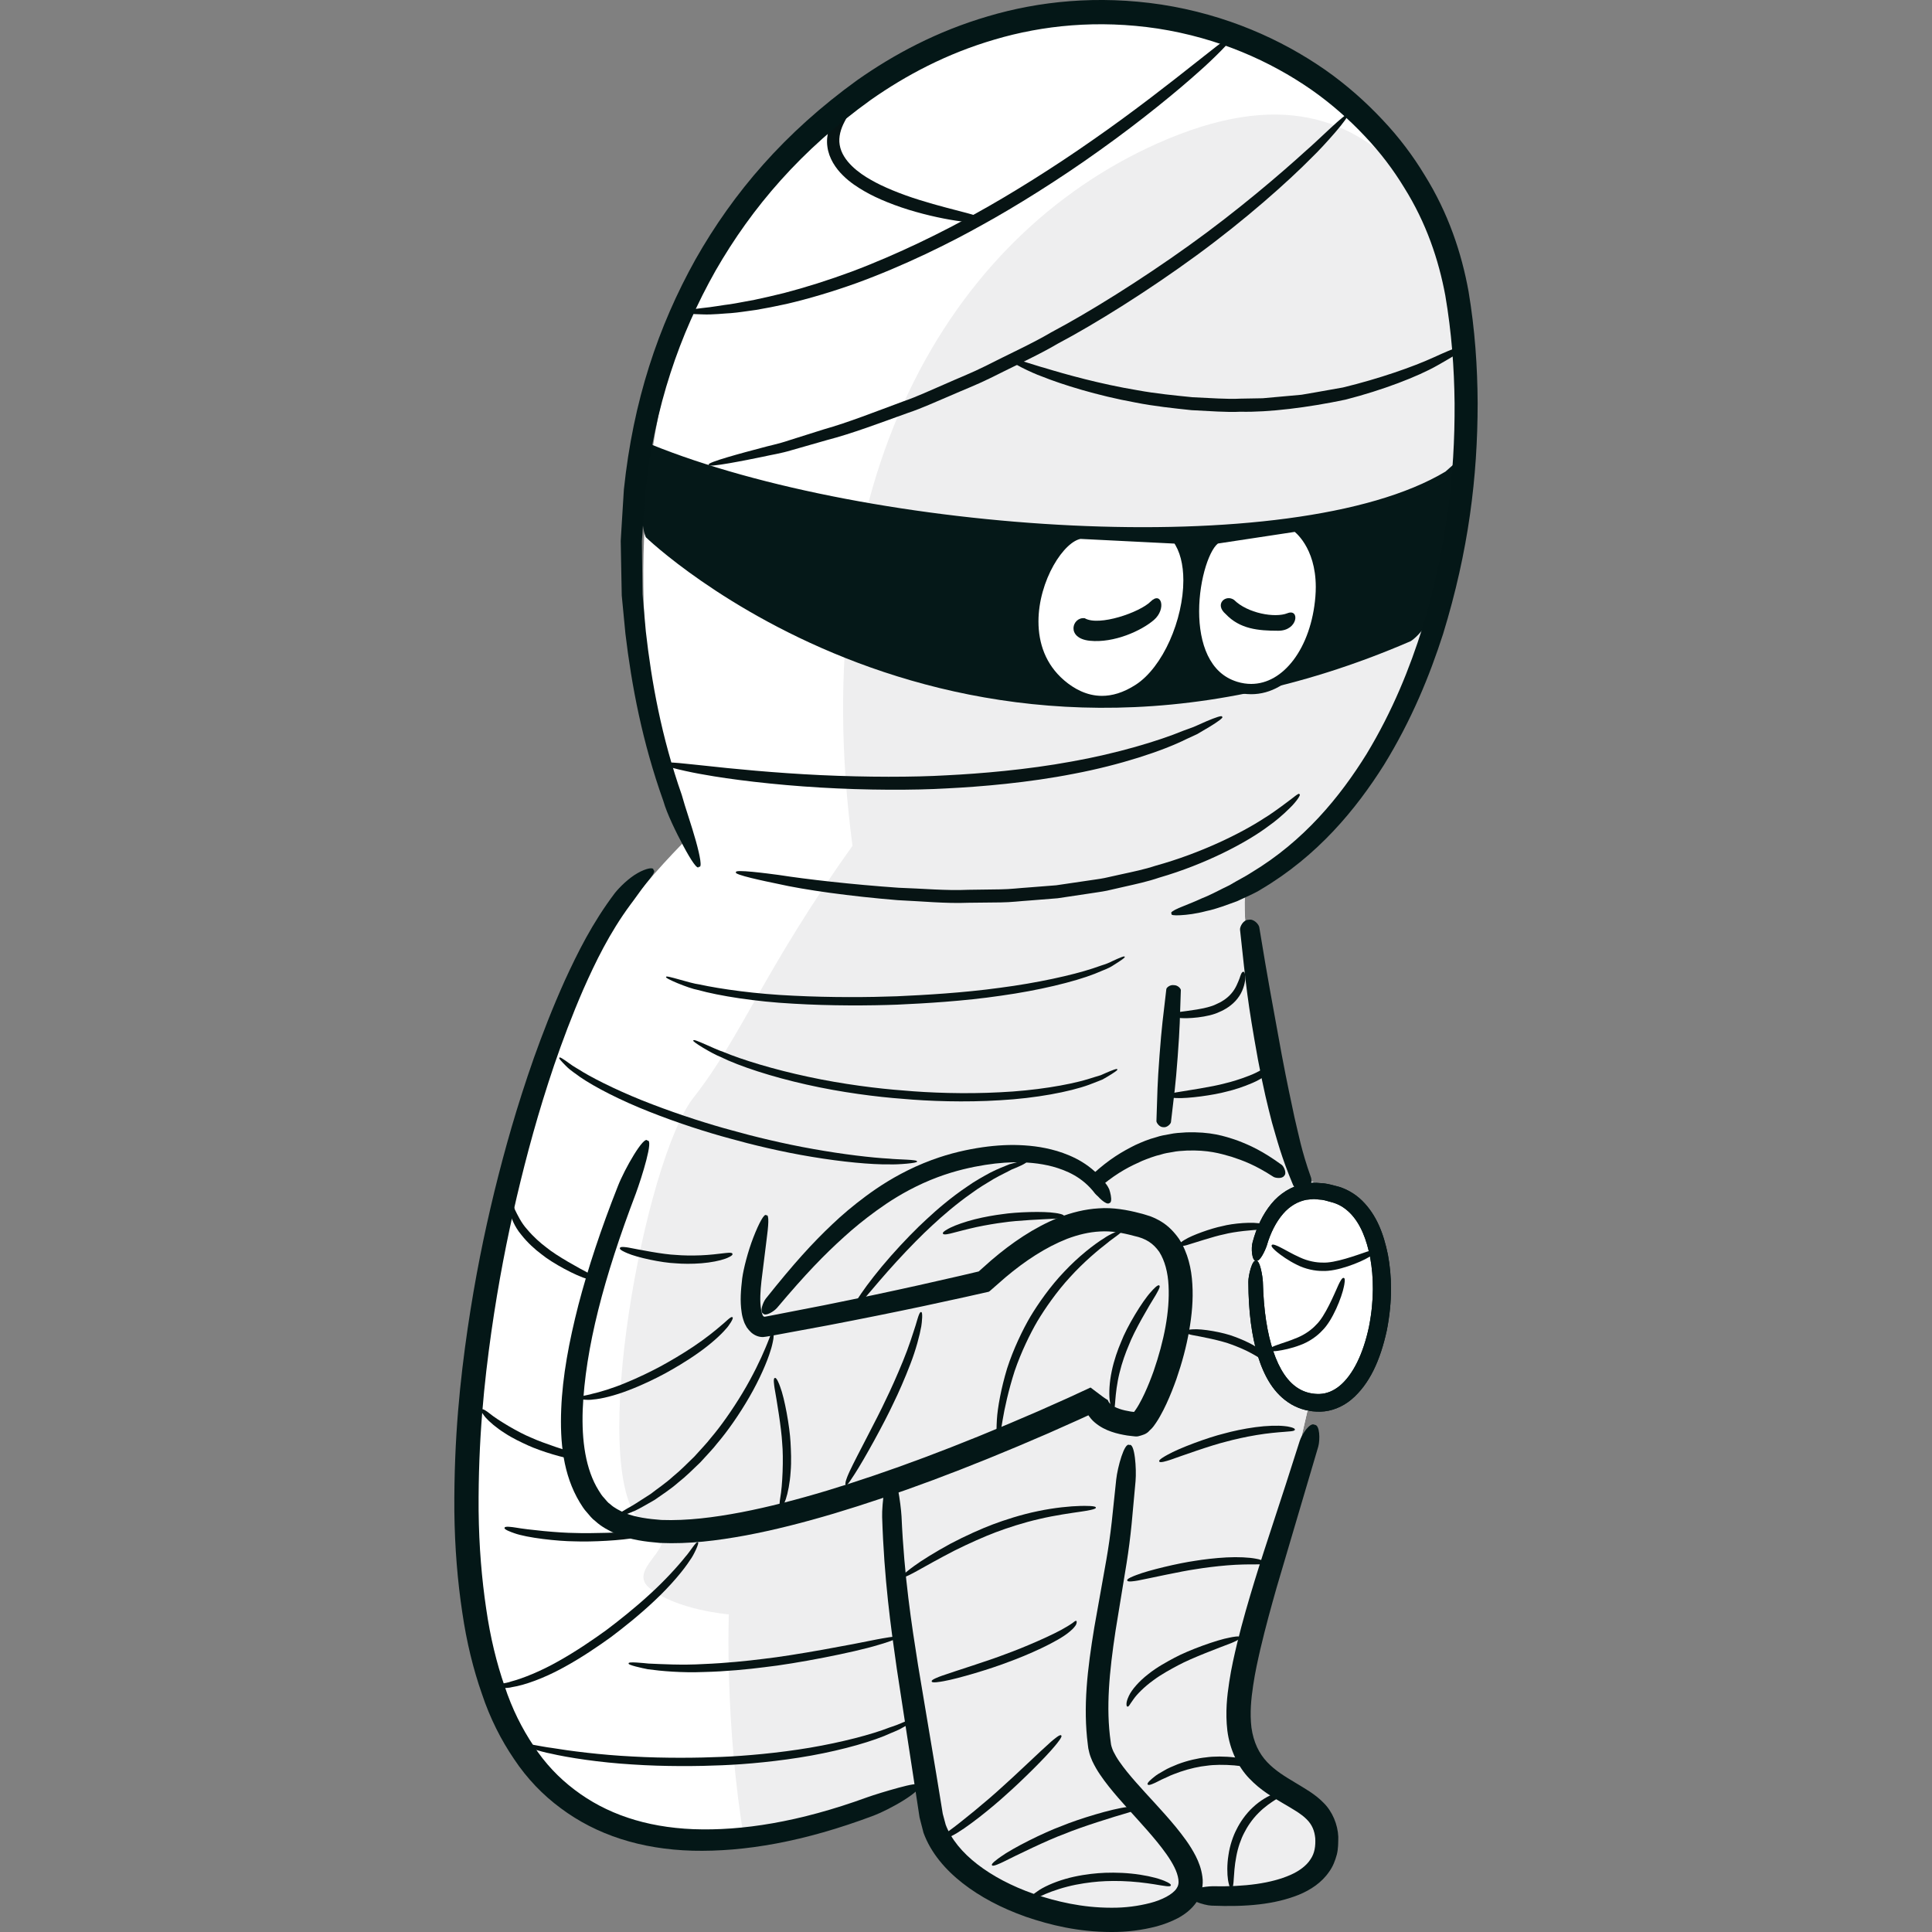 <?xml version="1.0" encoding="iso-8859-1"?>
<!-- Generator: Adobe Illustrator 22.1.0, SVG Export Plug-In . SVG Version: 6.00 Build 0)  -->
<svg version="1.1" id="_x34_" xmlns="http://www.w3.org/2000/svg" xmlns:xlink="http://www.w3.org/1999/xlink" x="0px" y="0px"
	 viewBox="0 0 512 512" style="enable-background:new 0 0 512 512;" xml:space="preserve">
<rect x="0" y="0" width="512" height="512" fill="#808080" stroke="none"/>
<g>
	<path style="fill:#FFFFFF;" d="M362.858,323.668c2.34,8.179,7.023,40.954-4.683,45.637c-11.706,4.681-11.706,4.681-11.706,4.681
		s-17.543,74.914-17.543,85.464c0,10.52,10.52,12.862,17.543,17.543c7.023,4.683,8.209,19.914,1.185,22.255
		c-7.023,2.341-31.619,4.683-31.619,4.683s-2.341,5.837-23.41,4.681c-21.07-1.185-38.613-9.364-43.295-19.914
		c-4.682-10.52-5.867-15.203-5.867-15.203s-28.538,11.41-46.17,14.492c-1.925,0.355-3.733,0.592-5.333,0.711
		c-16.388,1.185-40.954,2.341-60.868-33.931c-19.884-36.3,1.185-148.671,12.89-177.92c11.706-29.278,38.613-55.03,38.613-55.03
		C167.395,196.065,141.643,23.982,285.603,1.758c41.754,5.957,70.677,20.478,87.36,45.043c9.572,14.016,15.143,31.264,16.832,52.097
		c4.681,57.37-23.411,117.082-59.712,136.966c-2.341,15.231,12.891,76.098,12.891,76.098S360.517,315.46,362.858,323.668z"/>
	<path style="fill:#EEEEEF;" d="M362.858,323.668c2.34,8.179,7.023,40.954-4.683,45.637c-11.706,4.681-11.706,4.681-11.706,4.681
		s-17.543,74.914-17.543,85.464c0,10.52,10.52,12.862,17.543,17.543c7.023,4.683,8.209,19.914,1.185,22.255
		c-7.023,2.341-31.619,4.683-31.619,4.683s-2.341,5.837-23.41,4.681c-21.07-1.185-38.613-9.364-43.295-19.914
		c-4.682-10.52-5.867-15.203-5.867-15.203s-28.538,11.41-46.17,14.492c-5.274-31.087-4.148-60.157-4.148-60.157
		s-14.046-1.156-21.07-7.024c-7.023-5.837,12.861-12.86-2.341-17.542c-14.046-14.047,1.156-95.984,14.047-112.372
		c12.861-16.387,18.728-33.959,42.139-66.734c-12.891-97.168,25.751-161.533,80.751-186.128c32.952-14.699,52.037-6.341,66.29,8.771
		c9.572,14.016,15.143,31.264,16.832,52.097c4.681,57.37-23.411,117.082-59.712,136.966c-2.341,15.231,12.891,76.098,12.891,76.098
		S360.517,315.46,362.858,323.668z"/>
	<path style="fill:#FFFFFF;" d="M332.877,334.103c0,0,2.7-23.919,21.595-17.395c18.895,6.523,13.496,55.807-5.399,55.083
		C330.178,371.066,332.877,334.103,332.877,334.103z"/>
	<path style="fill:#041717;" d="M334.677,339.697c0.191,7.682,1.169,13.669,2.759,18.422c1.589,4.719,3.877,8.329,7.059,10.071
		c1.552,0.867,3.428,1.3,5.291,1.221c1.805-0.076,3.615-0.785,5.319-2.212c3.427-2.875,6.148-8.343,7.69-15.609
		c1.411-7.188,1.225-13.224,0.336-18.21c-0.952-4.945-2.584-9.119-5.369-11.928c-1.42-1.401-2.953-2.384-5.056-2.913
		c-1.045-0.288-2.113-0.643-3.2-0.655c-0.539-0.02-1.111-0.18-1.649-0.103c-0.543,0.055-1.095,0.112-1.656,0.169
		c-2.181,0.433-4.347,1.597-6.173,3.716c-1.82,2.104-3.341,5.015-4.343,8.504c-0.483,1.384-1.859,4.339-2.801,3.905
		c-1.12,0.259-1.4-3.345-0.909-4.953c1.043-3.907,2.675-7.343,4.941-10.095c2.249-2.768,5.349-4.62,8.453-5.272
		c0.78-0.097,1.547-0.195,2.301-0.291c0.757-0.099,1.471,0.052,2.193,0.072c1.469,0.019,2.765,0.4,4.056,0.731
		c2.603,0.58,5.196,2.075,7.064,3.933c3.84,3.805,5.687,8.744,6.827,14.307c1.037,5.617,1.255,12.148-0.289,20.048
		c-1.741,7.993-4.612,14.271-9.36,18.303c-2.36,1.983-5.328,3.179-8.193,3.241c-2.8,0.076-5.421-0.593-7.744-1.927
		c-4.669-2.753-7.192-7.471-8.86-12.736c-1.649-5.363-2.501-11.693-2.539-19.702c-0.028-1.609,1.011-6.057,2.053-5.613
		C333.89,333.856,334.595,338.171,334.677,339.697z"/>
	<path style="fill:#051818;" d="M172.526,117.776c0,0-4.186,17.796-1.385,24.588c0,0,82.364,79.597,202.682,27.564
		c0,0,8.84-4.928,11.596-27.66c3.444-13.088,0.688-19.978,0.688-19.978l-3.037,2.683
		C342.581,149.266,230.111,141.168,172.526,117.776"/>
	<path style="fill:#071414;" d="M202.051,121.066c2.236-0.517,4.903-0.896,7.744-1.765c2.859-0.819,5.997-1.717,9.335-2.669
		c6.735-1.747,14.01-4.523,21.466-7.2c3.764-1.253,7.385-2.957,11.027-4.477c3.609-1.592,7.251-2.997,10.62-4.661
		c6.71-3.384,13.072-6.253,18.003-9.179c10.131-5.357,24.068-14.088,36.853-23.44c12.802-9.347,24.246-19.526,30.691-26.08
		c2.788-2.645,10.441-11.195,9.15-11.053c0.14-1.123-7.878,6.872-10.787,9.341c-6.732,6.128-18.235,15.995-30.996,25.126
		c-12.746,9.141-26.547,17.76-36.575,23.062c-4.88,2.899-11.173,5.739-17.803,9.112c-3.329,1.661-6.926,3.064-10.489,4.659
		c-3.594,1.525-7.167,3.243-10.88,4.515c-7.355,2.72-14.521,5.571-21.15,7.443c-3.281,1.035-6.368,2.008-9.179,2.896
		c-2.791,0.96-5.409,1.44-7.598,2.075c-3.679,0.968-14.67,3.867-13.605,4.392C187.092,124.12,198.284,121.837,202.051,121.066z"/>
	<path style="fill:#071414;" d="M193.714,82.981c1.945-0.152,4.186-0.525,6.689-0.856c2.485-0.419,5.205-0.957,8.083-1.587
		c5.74-1.339,12.07-3.213,18.386-5.472c12.62-4.576,25.077-10.763,33.5-15.51c8.478-4.656,20.265-11.958,31.113-19.755
		c10.888-7.739,20.842-15.928,26.588-21.12c2.441-2.125,9.423-8.797,8.276-8.845c0.107-1.051-7.241,5.085-9.803,7.037
		c-6.033,4.773-16.083,12.683-26.964,20.235c-10.841,7.611-22.518,14.813-30.896,19.419c-8.326,4.688-20.602,10.805-32.954,15.443
		c-6.183,2.291-12.358,4.232-17.948,5.685c-2.801,0.691-5.448,1.301-7.865,1.808c-2.431,0.419-4.612,0.896-6.501,1.171
		c-1.584,0.165-4.72,0.768-7.393,1.013c-2.668,0.307-4.857,0.675-4.455,1.035c-0.397,0.395,1.813,0.565,4.55,0.632
		C188.861,83.445,192.083,83.05,193.714,82.981z"/>
	<path style="fill:#071414;" d="M256.256,56.463c-2.894-0.784-7.728-1.936-12.607-3.477c-4.887-1.515-9.768-3.515-12.863-5.333
		c-3.037-1.696-7.555-4.923-8.255-9.243c-0.38-2.112,0.315-4.336,1.291-6.173c0.93-1.869,2.12-3.405,3.011-4.557
		c0.655-1.024,3.233-3.691,2.487-4.085c-0.226-0.763-3.335,1.509-4.234,2.488c-1.146,1.059-2.61,2.595-3.865,4.731
		c-1.269,2.061-2.391,4.952-1.955,8.056c0.396,3.099,2.214,5.749,4.116,7.611c1.917,1.917,3.984,3.189,5.677,4.181
		c3.402,1.995,8.554,4.064,13.645,5.483c5.087,1.445,10.084,2.352,13.124,2.648c1.267,0.149,5.069,0.408,4.857-0.403
		C261.086,57.7,257.462,56.815,256.256,56.463z"/>
	<path style="fill:#071414;" d="M379.821,94.762c-5.252,2.4-14.306,5.6-23.944,7.928c-2.441,0.432-4.905,0.869-7.338,1.301
		c-1.216,0.208-2.425,0.416-3.619,0.621c-1.208,0.112-2.401,0.219-3.573,0.325c-2.344,0.213-4.601,0.416-6.72,0.605
		c-2.129,0.037-4.117,0.072-5.912,0.104c-3.589,0.197-7.952-0.181-12.66-0.371c-4.691-0.475-9.732-0.957-14.631-1.859
		c-9.821-1.632-19.098-4.229-24.631-5.923c-2.359-0.592-9.112-3.069-8.86-2.2c-0.907,0.496,5.751,3.632,8.076,4.432
		c5.457,2.203,14.838,5.12,24.839,6.939c4.985,0.992,10.136,1.531,14.932,2.037c4.819,0.224,9.284,0.611,12.967,0.413
		c7.372,0.189,17.902-1.104,27.864-3.213c9.88-2.533,19.09-6.099,24.227-9.008c2.157-1.216,8.528-4.827,7.598-5.197
		C388.584,90.775,382.009,93.762,379.821,94.762z"/>
	<path style="fill:#071414;" d="M186.443,205.258c6.974,1.288,18.685,2.731,30.89,3.448c12.203,0.723,24.89,0.744,33.727,0.22
		c8.833-0.437,21.503-1.499,33.553-3.876c12.059-2.284,23.415-5.991,29.819-9.195c0.675-0.311,1.684-0.776,2.815-1.299
		c1.061-0.625,2.235-1.317,3.333-1.965c2.137-1.311,3.801-2.471,3.285-2.629c0.135-0.495-1.784,0.189-4.049,1.143
		c-1.14,0.504-2.356,1.04-3.457,1.527c-1.147,0.42-2.171,0.796-2.855,1.047c-6.448,2.671-17.616,6.03-29.503,8.132
		c-11.873,2.192-24.379,3.219-33.109,3.651c-8.733,0.519-21.286,0.52-33.384-0.047c-12.101-0.564-23.736-1.719-30.731-2.5
		c-2.931-0.255-11.621-1.432-11.042-0.545C174.877,202.969,183.515,204.79,186.443,205.258z"/>
	<path style="fill:#071414;" d="M206.081,234.219c7.141,1.629,19.216,3.303,31.808,4.333c6.314,0.281,12.73,0.936,18.74,0.689
		c3.003-0.033,5.895-0.064,8.609-0.093c2.715-0.025,5.241-0.36,7.527-0.499c2.284-0.183,4.815-0.385,7.524-0.601
		c2.692-0.403,5.56-0.832,8.536-1.277c1.485-0.244,3.009-0.419,4.529-0.732c1.515-0.345,3.048-0.696,4.591-1.047
		c3.087-0.699,6.223-1.368,9.239-2.404c12.237-3.539,23.275-9.319,29.178-13.811c1.279-0.868,3.673-2.837,5.504-4.692
		c1.867-1.809,3.027-3.675,2.484-3.601c-0.067-0.527-1.536,0.871-3.595,2.352c-2.012,1.511-4.44,3.241-5.741,3.996
		c-5.992,3.932-16.779,9.279-28.762,12.592c-2.947,0.977-6.023,1.601-9.047,2.263c-1.509,0.335-3.011,0.667-4.493,0.996
		c-1.488,0.299-2.987,0.461-4.443,0.695c-2.919,0.428-5.732,0.843-8.371,1.231c-2.663,0.209-5.151,0.405-7.396,0.581
		c-2.248,0.137-4.727,0.469-7.402,0.497c-2.674,0.037-5.524,0.075-8.483,0.116c-5.918,0.271-12.265-0.339-18.506-0.541
		c-12.46-0.872-24.46-2.253-31.644-3.377c-3.01-0.403-11.999-1.6-11.405-0.732C194.166,231.766,203.082,233.603,206.081,234.219z"/>
	<path style="fill:#FFFFFF;" d="M286.264,141.443c-8.363,1.287-20.32,26.88-5.147,39.886c4.504,3.86,11.647,7.072,20.587,1.287
		c10.936-7.076,17.37-30.236,10.293-39.886L286.264,141.443z"/>
	<path style="fill:#051818;" d="M286.264,141.443l-0.208-1.351c-1.773,0.283-3.421,1.307-4.97,2.761
		c-4.599,4.381-8.584,12.976-8.615,21.859c-0.013,6.312,2.122,12.831,7.757,17.652c2.878,2.468,6.882,4.769,11.813,4.772
		c3.188,0.004,6.705-0.981,10.403-3.375c4.21-2.739,7.622-7.477,10.048-12.885c2.417-5.415,3.833-11.514,3.836-17.071
		c-0.005-4.535-0.937-8.741-3.23-11.884l-0.385-0.525l-26.527-1.325l-0.13,0.021L286.264,141.443l-0.069,1.363l25.734,1.287
		l0.069-1.363l-1.101,0.807c1.807,2.447,2.707,6.107,2.702,10.27c0.003,5.091-1.328,10.884-3.599,15.956
		c-2.262,5.077-5.481,9.419-9.037,11.707c-3.336,2.152-6.293,2.935-8.921,2.939c-4.044,0.003-7.449-1.901-10.036-4.116
		c-4.941-4.247-6.791-9.841-6.804-15.579c-0.005-5.353,1.675-10.772,3.995-14.878c1.155-2.053,2.47-3.777,3.763-4.996
		c1.291-1.227,2.559-1.911,3.512-2.047L286.264,141.443l-0.069,1.363L286.264,141.443z"/>
	<path style="fill:#FFFFFF;" d="M327.438,181.973c-16.727-5.147-10.938-36.027-5.147-39.243l21.23-3.217
		c0,0,7.516,5.129,6.433,18.658C348.667,174.252,338.775,185.461,327.438,181.973z"/>
	<path style="fill:#051818;" d="M327.438,181.973l0.401-1.305c-3.723-1.157-6.156-3.641-7.773-6.981
		c-1.603-3.333-2.287-7.51-2.284-11.687c-0.001-4.297,0.715-8.596,1.773-11.951c0.527-1.677,1.139-3.119,1.76-4.188
		c0.611-1.073,1.264-1.747,1.637-1.937l-0.661-1.193l0.204,1.349l21.23-3.217l-0.204-1.349l-0.77,1.127l0.085-0.125l-0.088,0.124
		l0.003,0.001l0.085-0.125l-0.088,0.124c0.169,0.147,5.934,4.236,5.947,14.918c0,0.795-0.033,1.629-0.102,2.508
		c-0.543,6.823-2.698,12.698-5.775,16.79c-3.092,4.101-7.006,6.388-11.25,6.391c-1.207-0.001-2.451-0.185-3.73-0.577
		L327.438,181.973l-0.4,1.305c1.525,0.467,3.043,0.696,4.529,0.695c5.279,0.003,9.995-2.885,13.434-7.48
		c3.453-4.604,5.729-10.949,6.314-18.215c0.074-0.945,0.11-1.852,0.11-2.723c0.004-6.049-1.721-10.342-3.483-13.099
		c-1.762-2.761-3.539-3.996-3.651-4.072l-0.445-0.304l-22.001,3.335l-0.215,0.12c-1.095,0.624-1.911,1.655-2.677,2.956
		c-2.24,3.903-3.885,10.6-3.9,17.508c0.003,4.468,0.707,9.011,2.552,12.868c1.832,3.849,4.909,7.03,9.431,8.41L327.438,181.973z"/>
	<path style="fill:#051818;" d="M287.472,163.838c3.757,2.211,14.587-1.547,17.46-4.42c2.873-2.873,4.2,1.989,0.884,4.863
		c-3.315,2.873-10.608,6.188-17.019,5.525C282.388,169.142,284.156,163.396,287.472,163.838z"/>
	<path style="fill:#051818;" d="M327.035,158.975c3.536,3.536,10.829,4.863,14.146,3.536c3.315-1.325,2.873,4.643-2.432,4.643
		c-5.304,0-10.167-0.443-13.924-4.421C321.73,160.08,324.825,157.428,327.035,158.975z"/>
	<path style="fill:#071414;" d="M289.603,256.639c-5.424,1.787-14.768,3.86-24.611,5.136c-9.833,1.359-20.121,1.923-27.291,2.249
		c-7.177,0.271-17.472,0.355-27.386-0.149c-9.923-0.431-19.406-1.773-24.994-2.993c-2.416-0.272-9.102-2.627-8.768-1.98
		c-0.787,0.217,5.984,3.044,8.408,3.451c5.632,1.567,15.233,3.1,25.231,3.629c9.997,0.604,20.366,0.535,27.593,0.261
		c7.222-0.328,17.579-0.911,27.494-2.377c9.919-1.381,19.377-3.659,24.834-5.8c0.564-0.235,1.405-0.584,2.353-0.977
		c0.949-0.365,1.967-0.84,2.828-1.439c1.763-1.097,3.124-2.039,2.721-2.093c0.125-0.341-1.412,0.299-3.209,1.141
		c-0.875,0.469-1.899,0.845-2.857,1.136C291.004,256.158,290.164,256.445,289.603,256.639z"/>
	<path style="fill:#071414;" d="M288.128,286.041c-5.1,1.517-13.909,3.008-23.158,3.425c-9.239,0.497-18.853,0.135-25.521-0.473
		c-6.679-0.481-16.223-1.676-25.272-3.632c-9.051-1.923-17.606-4.528-22.542-6.616c-2.153-0.661-8.079-3.732-7.869-2.999
		c-0.726,0.089,5.128,3.588,7.27,4.389c4.902,2.428,13.548,5.248,22.692,7.288c9.145,2.073,18.79,3.296,25.54,3.781
		c6.739,0.615,16.456,0.968,25.82,0.368c9.364-0.517,18.344-2.211,23.507-4.092c0.533-0.207,1.329-0.515,2.227-0.861
		c0.439-0.176,0.903-0.36,1.372-0.548c0.433-0.251,0.871-0.504,1.299-0.752c1.667-0.996,2.952-1.857,2.571-1.929
		c0.116-0.331-1.339,0.224-3.039,0.968c-0.431,0.191-0.872,0.385-1.308,0.579c-0.473,0.143-0.939,0.283-1.381,0.416
		C289.447,285.629,288.656,285.875,288.128,286.041z"/>
	<path style="fill:#071414;" d="M235.717,307.058c-4.64-0.241-12.327-1.144-20.223-2.563c-7.903-1.388-15.991-3.372-21.576-4.951
		c-5.608-1.497-13.551-3.999-21.035-6.875c-7.502-2.841-14.455-6.217-18.421-8.579c-0.781-0.549-2.522-1.433-3.786-2.421
		c-1.295-0.949-2.426-1.687-2.415-1.36c-0.358,0.011,0.542,1.008,1.74,2.191c1.171,1.223,2.866,2.239,3.643,2.867
		c3.905,2.708,10.917,6.305,18.47,9.268c7.54,3,15.552,5.539,21.211,7.049c5.637,1.593,13.8,3.581,21.806,4.889
		c7.996,1.34,15.81,2.077,20.536,1.997c1.971,0.108,7.845-0.335,7.32-0.764C243.436,307.272,237.652,307.298,235.717,307.058z"/>
	<path style="fill:#071414;" d="M191.795,332.121c-1.377,0.165-3.651,0.456-6.031,0.551c-2.378,0.1-4.851,0.055-6.572-0.101
		c-3.463-0.127-9.805-1.405-12.568-1.937c-0.578-0.1-2.315-0.396-2.324,0.105c-0.291,0.419,1.352,1.117,1.909,1.352
		c2.635,1.172,9.213,2.561,12.824,2.695c1.791,0.16,4.379,0.195,6.867-0.008c2.489-0.196,4.867-0.683,6.241-1.18
		c0.583-0.189,2.259-0.905,1.952-1.329C194.072,331.78,192.373,332.072,191.795,332.121z"/>
	<path style="fill:#071414;" d="M157.11,370.89c2.255-0.156,5.877-1.063,9.437-2.443c3.575-1.349,7.121-3.088,9.545-4.388
		c2.416-1.315,5.827-3.299,8.936-5.511c3.12-2.191,5.899-4.659,7.35-6.375c0.671-0.655,2.257-2.996,1.714-3.083
		c-0.269-0.448-2.055,1.484-2.79,2.016c-1.6,1.407-4.379,3.647-7.475,5.707c-3.081,2.077-6.424,4.004-8.785,5.291
		c-2.371,1.271-5.828,2.98-9.263,4.377c-3.426,1.429-6.84,2.457-8.911,2.913c-0.855,0.312-3.467,0.588-3.263,1.085
		C153.35,370.955,156.187,371.079,157.11,370.89z"/>
	<path style="fill:#071414;" d="M202.813,357.291c-1.159,2.8-3.337,7.384-6.053,11.882c-2.703,4.5-5.855,8.949-8.327,11.826
		c-1.152,1.511-2.77,3.155-4.422,5.013c-1.787,1.723-3.64,3.647-5.677,5.292c-1.93,1.779-4.085,3.185-5.895,4.603
		c-1.948,1.205-3.613,2.369-4.927,3.135c-1.107,0.612-4.436,2.46-3.967,2.769c-0.106,0.589,3.468-0.917,4.678-1.431
		c1.425-0.643,3.203-1.727,5.265-2.891c1.918-1.373,4.183-2.776,6.202-4.567c2.13-1.66,4.055-3.616,5.903-5.38
		c1.709-1.893,3.373-3.585,4.554-5.132c2.535-2.951,5.753-7.516,8.436-12.171c2.695-4.649,4.768-9.427,5.658-12.439
		c0.217-0.613,0.538-1.892,0.718-2.984c0.139-1.121,0.101-2.036-0.16-1.896c-0.221-0.179-0.524,0.651-0.876,1.631
		C203.518,355.54,203.089,356.711,202.813,357.291z"/>
	<path style="fill:#071414;" d="M205.262,367.828c0.558,3.189,1.811,10.567,2.021,14.564c0.387,3.993,0.089,11.411-0.508,14.552
		c-0.104,0.652-0.416,2.632,0.087,2.623c0.415,0.319,1.145-1.62,1.39-2.283c0.529-1.584,1.089-4.317,1.267-7.177
		c0.252-2.86,0.087-5.817-0.021-7.875c-0.216-4.123-1.563-11.684-2.767-14.775c-0.219-0.653-0.973-2.573-1.398-2.265
		C204.833,365.171,205.178,367.154,205.262,367.828z"/>
	<path style="fill:#071414;" d="M226.499,390.634c2.549-3.929,7.836-13.511,10.307-18.85c1.295-2.635,3-6.495,4.453-10.305
		c1.476-3.804,2.479-7.649,2.891-9.995c0.168-0.988,0.463-3.951-0.051-3.763c-0.449-0.295-1.136,2.503-1.425,3.419
		c-0.713,2.205-1.845,5.871-3.383,9.573c-1.515,3.705-3.207,7.503-4.489,10.112c-2.441,5.275-7.637,14.812-9.635,19.084
		c-0.199,0.459-0.617,1.333-0.879,2.151c-0.295,0.752-0.347,1.684-0.054,1.493c0.235,0.047,0.511-0.331,1.014-1.023
		C225.704,391.869,226.248,391.046,226.499,390.634z"/>
	<path style="fill:#071414;" d="M292.695,328.074c-2.701,1.651-6.879,4.901-10.615,8.884c-3.787,3.943-7.013,8.62-9.044,12
		c-1.997,3.405-4.475,8.515-6.148,13.715c-1.581,5.223-2.525,10.409-2.704,13.559c-0.073,1.32-0.282,5.228,0.236,4.931
		c0.449,0.345,1.063-3.467,1.267-4.737c0.493-3.048,1.585-8.056,3.207-13.094c1.713-5.015,4.121-9.945,6.055-13.244
		c1.967-3.272,5.075-7.805,8.676-11.691c3.555-3.927,7.491-7.212,9.931-9.076c0.967-0.877,4.187-2.896,3.712-3.161
		C297.337,325.541,293.76,327.289,292.695,328.074z"/>
	<path style="fill:#071414;" d="M295.58,370.91c0.133-1.629,0.415-4.311,1.093-7.039c0.648-2.733,1.657-5.488,2.468-7.366
		c1.457-3.839,5.368-10.463,7.128-13.285c0.333-0.612,1.431-2.375,0.944-2.539c-0.271-0.437-1.72,1.107-2.173,1.655
		c-2.329,2.499-6.425,9.308-7.945,13.31c-0.843,1.953-1.888,4.844-2.48,7.759c-0.623,2.907-0.743,5.808-0.549,7.529
		c0.063,0.725,0.471,2.841,0.924,2.595C295.495,373.628,295.508,371.584,295.58,370.91z"/>
	<path style="fill:#071414;" d="M328.522,259.203c-0.411,1.032-1.007,2.736-2.203,4.085c-1.153,1.379-2.82,2.345-4.064,2.863
		c-2.431,1.232-7.743,1.749-10.04,2.076c-0.479,0.079-1.919,0.297-1.801,0.781c-0.124,0.484,1.344,0.677,1.841,0.733
		c2.347,0.316,7.993-0.132,10.869-1.548c1.425-0.589,3.465-1.776,4.832-3.573c1.413-1.769,1.932-3.896,2.049-5.115
		c0.017-0.528,0.007-2.052-0.492-1.955C329.043,257.407,328.658,258.767,328.522,259.203z"/>
	<path style="fill:#071414;" d="M311.843,290.998c2.955,0.151,9.756-0.755,13.327-1.745c1.796-0.408,4.337-1.221,6.708-2.249
		c2.387-1.011,4.472-2.531,5.555-3.609c0.455-0.469,1.605-2.004,1.117-2.176c-0.293-0.407-1.621,0.707-2.095,1.019
		c-1.185,0.735-3.123,1.957-5.405,2.825c-2.261,0.879-4.683,1.644-6.421,2.037c-3.429,0.953-10.048,1.896-12.903,2.388
		c-0.595,0.12-2.369,0.428-2.204,0.896C309.387,290.883,311.227,290.985,311.843,290.998z"/>
	<path style="fill:#071414;" d="M156.29,337.569c-2.642-1.384-8.698-4.672-11.517-6.999c-1.468-1.081-3.424-2.812-5.013-4.704
		c-1.689-1.848-2.653-3.997-3.296-5.28c-0.181-0.549-0.765-2.259-1.216-2.071c-0.517-0.116-0.315,1.836-0.232,2.515
		c0.37,1.527,1.337,4.083,3.101,6.16c1.667,2.141,3.759,4,5.303,5.14c2.992,2.464,9.311,5.817,12.273,6.632
		c0.608,0.197,2.454,0.701,2.473,0.179C158.47,338.752,156.83,337.885,156.29,337.569z"/>
	<path style="fill:#071414;" d="M153.072,385.341c-2.735-0.859-9.042-2.848-12.251-4.327c-3.289-1.324-8.924-4.653-11.094-6.455
		c-0.459-0.357-1.861-1.44-2.117-1.015c-0.47,0.216,0.695,1.648,1.097,2.135c0.987,1.115,2.871,2.744,5.035,4.095
		c2.131,1.415,4.528,2.512,6.192,3.276c3.336,1.537,9.867,3.529,12.807,3.769c0.607,0.081,2.437,0.225,2.369-0.289
		C155.334,386.09,153.636,385.551,153.072,385.341z"/>
	<path style="fill:#071414;" d="M168.354,405.97c-3.509,0.099-11.623,0.461-15.969,0.285c-4.357-0.025-12.395-0.843-15.825-1.444
		c-0.715-0.111-2.871-0.441-2.832,0.067c-0.316,0.42,1.781,1.161,2.493,1.409c3.394,1.263,11.681,2.165,16.109,2.188
		c4.434,0.179,12.689-0.249,16.178-0.999c0.731-0.131,2.901-0.608,2.65-1.071C171.272,405.91,169.09,405.975,168.354,405.97z"/>
	<path style="fill:#071414;" d="M135.764,447.091c3.253-0.496,8.39-2.353,13.267-5.023c4.906-2.628,9.644-5.885,12.889-8.231
		c3.203-2.404,7.704-5.971,11.721-9.797c4.038-3.8,7.523-7.922,9.273-10.665c0.849-1.067,2.613-4.768,2.003-4.66
		c-0.293-0.472-2.304,2.82-3.233,3.776c-1.939,2.451-5.453,6.344-9.485,10.008c-4.009,3.688-8.446,7.187-11.596,9.551
		c-3.191,2.307-7.839,5.517-12.583,8.165c-4.723,2.692-9.584,4.623-12.576,5.396c-1.228,0.539-5.033,0.811-4.765,1.303
		C130.283,447.396,134.441,447.523,135.764,447.091z"/>
	<path style="fill:#071414;" d="M145.766,464.678c4.889,1.141,13.15,2.4,21.77,2.92c8.617,0.583,17.568,0.489,23.804,0.215
		c6.237-0.247,15.167-1.04,23.682-2.576c8.508-1.539,16.594-3.84,21.17-5.993c0.482-0.209,1.22-0.48,2.008-0.863
		c0.755-0.412,1.593-0.869,2.396-1.307c1.539-0.871,2.743-1.639,2.393-1.739c0.117-0.324-1.245,0.136-2.858,0.776
		c-0.825,0.341-1.688,0.7-2.466,1.021c-0.8,0.309-1.545,0.528-2.03,0.703c-4.592,1.811-12.571,3.897-20.978,5.323
		c-8.413,1.421-17.244,2.193-23.419,2.436c-6.172,0.272-15.036,0.379-23.576-0.101c-8.544-0.421-16.724-1.492-21.608-2.303
		c-2.069-0.215-8.075-1.592-7.721-0.983C137.694,462.523,143.695,464.324,145.766,464.678z"/>
	<path style="fill:#071414;" d="M232.39,434.457c-6.567,1.347-21.855,4.251-30.137,5.169c-4.129,0.533-10.065,1.137-15.803,1.363
		c-5.747,0.344-11.258,0.011-14.586-0.129c-1.373-0.132-5.495-0.588-5.259-0.057c-0.452,0.413,3.683,1.291,5.087,1.563
		c3.355,0.469,9,0.985,14.829,0.733c5.832-0.133,11.838-0.731,16.008-1.269c8.367-0.928,23.761-3.913,30.213-5.899
		c1.357-0.377,5.373-1.613,4.905-2.005C237.859,433.384,233.771,434.213,232.39,434.457z"/>
	<path style="fill:#071414;" d="M286.32,399.089c-2.589,0.055-6.915,0.456-11.317,1.391c-4.411,0.9-8.847,2.357-11.884,3.499
		c-3.039,1.147-7.289,3.036-11.249,5.127c-3.931,2.141-7.601,4.407-9.688,5.945c-0.875,0.643-3.47,2.553-2.974,2.811
		c0.046,0.545,2.846-1.008,3.782-1.529c2.239-1.252,5.947-3.333,9.854-5.355c3.934-1.968,8.096-3.803,11.062-4.923
		c2.966-1.115,7.277-2.545,11.549-3.512c4.263-1.003,8.46-1.569,10.999-1.944c1.057-0.16,4.237-0.611,3.936-1.071
		C290.619,399.022,287.407,399.062,286.32,399.089z"/>
	<path style="fill:#071414;" d="M282.648,431.121c-3.201,2.009-11.54,5.579-16.099,7.212c-4.519,1.764-13.176,4.435-16.87,5.735
		c-0.77,0.276-3.067,1.105-2.752,1.523c-0.077,0.521,2.337,0.087,3.149-0.061c3.888-0.681,12.662-3.325,17.247-5.115
		c4.619-1.66,13.086-5.328,16.204-8.06c0.332-0.257,0.979-0.839,1.423-1.468c0.501-0.619,0.456-1.524,0.177-1.332
		c-0.26-0.028-0.436,0.253-0.964,0.608C283.651,430.514,283.001,430.933,282.648,431.121z"/>
	<path style="fill:#071414;" d="M252.233,486.534c3.655-1.805,10.876-7.679,14.522-11.035c3.727-3.284,10.324-9.76,12.846-12.848
		c0.533-0.64,2.116-2.545,1.624-2.735c-0.204-0.483-2.077,1.131-2.704,1.672c-2.973,2.625-9.563,9.011-13.247,12.258
		c-3.618,3.331-10.675,9.141-13.852,11.41c-0.64,0.529-2.632,1.847-2.279,2.163C249.168,487.997,251.513,486.958,252.233,486.534z"
		/>
	<path style="fill:#071414;" d="M298.688,478.884c-3.969,0.453-12.814,3.143-17.38,5.041c-4.647,1.696-12.926,5.817-16.147,8.159
		c-0.68,0.479-2.694,1.904-2.262,2.211c0.081,0.515,2.285-0.545,3.021-0.9c3.5-1.752,11.631-5.735,16.202-7.404
		c4.491-1.865,13.14-4.557,16.898-5.629c0.777-0.257,3.112-0.916,2.839-1.344C301.98,478.488,299.508,478.754,298.688,478.884z"/>
	<path style="fill:#071414;" d="M275.589,502.594c1.576-0.789,4.315-1.857,7.266-2.609c2.949-0.767,6.101-1.173,8.307-1.351
		c2.205-0.185,5.388-0.229,8.448-0.011c3.061,0.208,5.988,0.669,7.749,0.976c0.743,0.089,2.923,0.573,2.907,0.049
		c0.339-0.389-1.789-1.289-2.532-1.517c-1.745-0.636-4.768-1.297-7.946-1.612c-3.177-0.324-6.495-0.292-8.797-0.099
		c-2.303,0.184-5.603,0.624-8.692,1.528c-3.088,0.887-5.948,2.201-7.462,3.331c-0.684,0.392-2.449,1.939-2.003,2.188
		C272.996,503.974,274.888,502.842,275.589,502.594z"/>
	<path style="fill:#071414;" d="M267.54,308.53c-1.336,0.551-3.162,1.237-5.115,2.239c-1.927,1.051-4.086,2.236-6.118,3.687
		c-4.153,2.777-8.071,6.146-10.692,8.596c-2.663,2.413-6.254,6.095-9.532,9.809c-3.281,3.713-6.199,7.499-7.815,9.876
		c-0.693,0.98-2.641,3.989-2.056,4.036c0.211,0.505,2.465-2.224,3.257-3.113c1.855-2.157,4.877-5.789,8.187-9.392
		c3.307-3.604,6.853-7.217,9.467-9.587c2.575-2.408,6.402-5.715,10.385-8.491c1.953-1.452,4.003-2.651,5.821-3.752
		c1.841-1.051,3.542-1.819,4.777-2.503c1.077-0.431,4.331-1.745,3.939-2.123C272.215,307.246,268.727,308.2,267.54,308.53z"/>
	<path style="fill:#071414;" d="M279.636,321.449c-3.073-0.489-10.273-0.268-14.094,0.329c-1.914,0.236-4.644,0.705-7.24,1.352
		c-2.592,0.668-5.038,1.521-6.435,2.215c-0.585,0.297-2.305,1.179-1.963,1.567c0.045,0.5,1.875,0.017,2.481-0.143
		c1.465-0.373,3.871-1.029,6.399-1.584c2.533-0.533,5.182-0.976,7.045-1.205c3.713-0.581,10.725-0.855,13.756-1.017
		c0.635-0.063,2.517-0.149,2.403-0.635C282.189,321.849,280.277,321.521,279.636,321.449z"/>
	<path style="fill:#071414;" d="M334.567,324.364c-2.352-0.661-7.869-0.177-10.68,0.579c-2.867,0.573-7.988,2.377-9.964,3.631
		c-0.42,0.252-1.657,1.003-1.347,1.396c0.092,0.487,1.473,0.123,1.933,0c2.191-0.639,7.131-2.315,9.864-2.861
		c2.707-0.723,7.841-1.227,10.052-1.236c0.469-0.047,1.821-0.019,1.831-0.487C336.509,324.917,335.055,324.45,334.567,324.364z"/>
	<path style="fill:#071414;" d="M336.942,360.168c-0.832-0.961-2.469-2.299-4.336-3.401c-1.852-1.136-3.939-1.969-5.397-2.513
		c-2.916-1.156-8.66-2.181-11.151-1.964c-0.521,0.029-2.06,0.12-1.952,0.613c-0.143,0.473,1.336,0.792,1.827,0.897
		c2.372,0.427,7.785,1.457,10.528,2.543c1.371,0.515,3.335,1.28,5.105,2.26c1.787,0.949,3.397,2.045,4.376,2.703
		c0.423,0.261,1.571,1.143,1.845,0.763C338.269,361.839,337.306,360.554,336.942,360.168z"/>
	<path style="fill:#071414;" d="M340.441,377.935c-1.78-0.203-4.749-0.131-7.773,0.284c-3.025,0.403-6.109,1.081-8.225,1.668
		c-4.277,1.039-11.96,3.884-15.018,5.633c-0.647,0.352-2.563,1.403-2.195,1.772c0.035,0.511,2.1-0.155,2.791-0.379
		c3.281-1.14,10.82-3.868,14.988-4.88c2.065-0.573,5.057-1.244,7.968-1.727c2.909-0.495,5.736-0.733,7.436-0.857
		c0.719-0.092,2.811-0.097,2.72-0.563C343.408,378.399,341.182,377.975,340.441,377.935z"/>
	<path style="fill:#071414;" d="M332.809,413.07c-1.761-0.345-4.725-0.501-7.764-0.339c-3.04,0.157-6.163,0.544-8.323,0.899
		c-4.344,0.615-12.287,2.479-15.556,3.765c-0.688,0.257-2.731,1.025-2.421,1.444c-0.04,0.512,2.1,0.143,2.816,0.019
		c3.417-0.655,11.252-2.433,15.505-3.035c2.119-0.348,5.165-0.739,8.112-0.985c2.947-0.252,5.783-0.273,7.483-0.26
		c0.729-0.048,2.791,0.141,2.751-0.325C335.741,413.79,333.543,413.154,332.809,413.07z"/>
	<path style="fill:#071414;" d="M300.454,450.221c0.913-1.288,2.812-3.204,5.095-4.856c2.248-1.7,4.88-3.077,6.692-4.055
		c3.643-1.967,10.936-4.672,14.08-5.883c0.649-0.272,2.589-1.091,2.291-1.504c0.035-0.519-2.041-0.088-2.74,0.057
		c-3.364,0.6-10.849,3.308-14.636,5.349c-1.887,1.017-4.616,2.461-6.965,4.356c-2.375,1.837-4.356,4.091-5.115,5.753
		c-0.163,0.341-0.469,1.036-0.585,1.676c-0.112,0.643-0.016,1.22,0.244,1.137c0.227,0.092,0.456-0.292,0.757-0.763
		C299.882,451.023,300.256,450.49,300.454,450.221z"/>
	<path style="fill:#071414;" d="M334.187,467.491c-1.485-0.657-4.092-1.411-6.876-1.743c-2.779-0.331-5.708-0.324-7.72-0.023
		c-2.023,0.191-4.887,0.824-7.508,1.825c-1.3,0.532-2.577,1.045-3.625,1.693c-1.077,0.589-2,1.14-2.616,1.676
		c-0.535,0.424-2.097,1.675-1.671,1.975c0.149,0.479,1.891-0.395,2.465-0.684c0.673-0.383,1.612-0.797,2.672-1.271
		c1.032-0.532,2.26-0.948,3.492-1.404c2.488-0.851,5.155-1.429,7.047-1.605c1.879-0.285,4.615-0.301,7.239-0.084
		c2.628,0.22,5.127,0.761,6.635,1.085c0.645,0.1,2.481,0.624,2.535,0.143C336.626,468.684,334.822,467.728,334.187,467.491z"/>
	<path style="fill:#071414;" d="M337.655,475.379c-1.435,0.492-3.687,1.743-5.607,3.561c-1.952,1.787-3.483,4.103-4.317,5.809
		c-0.897,1.68-1.813,4.28-2.177,6.863c-0.416,2.577-0.348,5.087-0.124,6.56c0.105,0.62,0.425,2.441,0.897,2.235
		c0.491,0.095,0.585-1.699,0.616-2.291c0.101-1.425,0.215-3.777,0.689-6.139c0.425-2.371,1.271-4.715,2.081-6.229
		c0.755-1.54,2.109-3.619,3.803-5.292c1.665-1.701,3.603-2.976,4.793-3.712c0.476-0.348,2.049-1.132,1.767-1.548
		C340.081,474.683,338.245,475.125,337.655,475.379z"/>
	<path style="fill:#071414;" d="M338.423,331.801c1.084,0.887,2.977,2.256,5.227,3.361c2.227,1.157,4.939,1.688,6.791,1.652
		c3.833,0.213,10.075-2.256,12.438-3.724c0.505-0.304,1.999-1.209,1.657-1.587c-0.079-0.495-1.724,0.027-2.272,0.203
		c-2.605,0.877-8.585,3.115-11.814,2.888c-1.601,0.021-3.847-0.384-5.919-1.349c-2.08-0.917-4.036-2.105-5.28-2.712
		c-0.519-0.257-2.067-1.039-2.216-0.556C336.647,330.298,337.971,331.428,338.423,331.801z"/>
	<path style="fill:#071414;" d="M338.546,358.002c1.388-0.191,3.68-0.644,6.021-1.539c2.364-0.843,4.599-2.467,5.835-3.847
		c2.767-2.661,5.209-8.914,5.744-11.643c0.121-0.577,0.476-2.288-0.032-2.295c-0.416-0.28-1.155,1.281-1.4,1.801
		c-1.131,2.505-3.567,8.408-5.931,10.616c-1.076,1.188-2.901,2.556-5.02,3.415c-2.088,0.899-4.291,1.523-5.581,2.02
		c-0.541,0.204-2.168,0.805-1.917,1.243C336.237,358.278,337.965,358.076,338.546,358.002z"/>
	<path style="fill:#041717;" d="M331.539,231.289c14.045-8.42,23.592-20.152,30.608-31.456c6.945-11.467,11.461-22.803,14.83-33.499
		c6.443-21.53,8.599-40.579,8.504-59.438c-0.1-9.435-0.799-18.886-2.459-28.582c-1.768-9.485-5.04-19.238-10.886-28.571
		c-2.851-4.693-6.299-9.299-10.435-13.648c-4.109-4.363-8.818-8.571-14.242-12.363c-10.853-7.515-24.488-13.659-40.663-16.163
		c-15.828-2.381-30.517-0.851-43.188,2.904c-12.723,3.712-23.534,9.483-32.784,15.96c-18.474,13.283-31.5,28.419-41.2,45.315
		c-9.579,16.968-16.076,35.867-18.619,58.56c-0.196,2.848-0.395,5.747-0.598,8.701c-0.1,1.477-0.201,2.969-0.303,4.476
		c0.018,1.512,0.037,3.037,0.055,4.58c0.037,3.084,0.074,6.232,0.112,9.448c0.287,3.207,0.58,6.481,0.881,9.832
		c1.504,13.347,4.126,27.907,9.525,43.325c0.872,3.221,2.606,8.109,3.73,12.172c1.127,4.059,1.732,7.268,0.821,6.841
		c-0.345,0.988-2.114-1.72-4.132-5.496c-2.013-3.772-4.353-8.576-5.287-11.864c-5.624-15.751-8.428-30.675-10.066-44.395
		c-0.331-3.447-0.655-6.816-0.973-10.115c-0.063-3.316-0.125-6.56-0.186-9.74c-0.029-1.591-0.057-3.164-0.085-4.723
		c0.093-1.557,0.185-3.1,0.277-4.627c0.19-3.055,0.376-6.052,0.559-8.997c2.463-23.492,9.073-43.221,18.981-60.986
		c10.026-17.694,23.611-33.601,42.845-47.489c9.712-6.837,21.142-12.973,34.651-16.928c13.454-4.003,29.098-5.651,45.961-3.112
		c17.234,2.669,31.77,9.219,43.362,17.264c5.795,4.061,10.835,8.568,15.233,13.256c4.427,4.672,8.125,9.629,11.184,14.688
		c6.264,10.061,9.78,20.603,11.633,30.832c1.692,10.12,2.359,19.867,2.408,29.608c-0.015,19.454-2.361,39.001-9.168,61.178
		c-3.559,11.023-8.308,22.727-15.646,34.654c-7.414,11.754-17.534,24.099-32.638,33.029c-1.459,0.955-3.811,1.933-6.315,3.117
		c-2.627,0.935-5.44,2.065-8.16,2.611c-2.664,0.715-5.143,1.013-6.848,1.097c-1.703,0.1-2.633-0.013-2.331-0.441
		c-0.437-0.247,0.367-0.781,1.887-1.461c1.527-0.663,3.769-1.469,6.156-2.584c2.445-0.944,4.949-2.365,7.3-3.468
		C328.069,233.235,330.186,232.203,331.539,231.289z"/>
	<path style="fill:#041717;" d="M231.632,481.112c-18.61,7.016-34.373,9.674-48.085,9.344c-13.686-0.375-25.478-4.18-34.962-11.275
		c-4.753-3.513-8.92-7.852-12.324-12.964c-3.455-5.065-6.387-10.832-8.549-17.324c-2.267-6.464-4.05-13.631-5.215-21.658
		c-1.203-8.02-1.985-16.896-2.089-26.824c-0.119-19.436,1.573-34.911,3.527-48.358c1.985-13.449,4.323-24.898,7.073-36.241
		c2.789-11.332,5.956-22.58,10.465-35.416c2.288-6.407,4.91-13.212,8.203-20.539c3.351-7.297,7.244-15.203,13.272-23.195
		c1.282-1.597,3.611-3.892,5.941-5.237c2.351-1.349,4.397-1.703,4.285-0.883c0.695,0.42-0.569,1.828-1.973,3.608
		c-1.436,1.811-3.054,4.193-4.191,5.663c-5.457,7.395-9.212,15.139-12.368,22.263c-3.122,7.173-5.614,13.875-7.785,20.19
		c-4.279,12.66-7.273,23.78-9.916,34.967c-2.605,11.198-4.828,22.492-6.727,35.727c-1.869,13.227-3.495,28.44-3.376,47.373
		c0.101,9.667,0.858,18.246,1.999,25.938c1.103,7.705,2.785,14.495,4.877,20.535c1.997,6.092,4.644,11.308,7.715,15.888
		c3.024,4.621,6.672,8.467,10.837,11.605c8.295,6.319,18.71,9.931,31.484,10.451c12.768,0.468,27.944-1.84,46.072-8.451
		c1.813-0.648,5.316-1.72,8.316-2.537c3.004-0.807,5.497-1.364,5.421-0.56c0.717,0.413-1.274,2.137-3.977,3.829
		C236.89,478.734,233.49,480.407,231.632,481.112z"/>
	<path style="fill:#041717;" d="M238.914,401.85c0.717,16.09,2.66,28.592,4.374,39.413c1.814,10.836,3.339,19.943,4.864,29.048
		c0.373,2.283,0.746,4.565,1.123,6.875c0.187,1.153,0.375,2.313,0.565,3.484c0.275,0.952,0.533,1.909,0.775,2.887
		c1.42,3.823,4.405,7.413,8.409,10.507c4.015,3.097,9.043,5.769,14.965,7.847c5.915,2.016,12.806,3.653,20.463,3.656
		c3.745,0.039,7.225-0.447,10.362-1.252c3.157-0.816,5.941-2.289,6.947-3.792c0.505-0.728,0.655-1.435,0.527-2.46
		c-0.137-1.005-0.517-2.159-1.101-3.304c-1.156-2.301-2.835-4.515-4.511-6.593c-3.413-4.176-7.033-7.9-10.374-11.77
		c-1.672-1.944-3.297-3.909-4.78-6.108c-0.744-1.089-1.433-2.285-2.049-3.581c-0.277-0.699-0.58-1.356-0.78-2.151l-0.277-1.197
		l-0.123-0.961c-1.305-10.12-0.119-20.02,1.709-31.131c0.981-5.507,2.032-11.4,3.185-17.876c0.563-3.223,1.039-6.539,1.439-10.078
		c0.377-3.577,0.772-7.325,1.188-11.27c0.355-3.213,2.18-9.941,3.48-9.103c1.443-0.621,1.921,6.332,1.639,9.577
		c-0.364,3.971-0.709,7.745-1.04,11.348c-0.36,3.635-0.812,7.129-1.335,10.392c-1.06,6.488-2.025,12.394-2.927,17.911
		c-1.655,10.923-2.575,20.387-1.297,29.37l0.112,0.824l0.145,0.555c0.085,0.373,0.304,0.813,0.464,1.231
		c0.435,0.872,0.951,1.776,1.587,2.683c1.248,1.816,2.76,3.631,4.367,5.463c3.221,3.679,6.887,7.391,10.58,11.856
		c1.829,2.264,3.721,4.663,5.303,7.749c0.777,1.543,1.469,3.321,1.751,5.433c0.319,2.079-0.14,4.761-1.545,6.739
		c-1.361,1.977-3.177,3.295-4.972,4.271c-1.813,0.939-3.655,1.627-5.559,2.155c-3.844,1.009-7.909,1.539-12.121,1.503
		c-8.624-0.017-16.063-1.808-22.578-4.035c-6.501-2.3-12.091-5.26-16.761-8.895c-4.631-3.629-8.436-8.063-10.372-13.377
		c-0.352-1.368-0.7-2.72-1.045-4.061c-0.179-1.171-0.356-2.333-0.532-3.488c-0.351-2.307-0.698-4.588-1.045-6.868
		c-1.401-9.136-2.803-18.272-4.469-29.144c-1.562-10.901-3.355-23.682-3.867-40.091c-0.113-3.285,0.967-12.428,2.36-11.679
		C237.495,389.642,238.73,398.65,238.914,401.85z"/>
	<path style="fill:#041717;" d="M290.193,316.301c-3.336-4.411-7.616-6.139-11.223-7.147c-3.685-0.963-6.979-1.163-10.252-1.139
		c-3.285,0.072-6.59,0.439-10.463,1.199c-3.873,0.784-8.318,1.96-13.633,4.351c-5.193,2.375-9.077,4.901-12.357,7.272
		c-3.275,2.387-5.991,4.599-8.587,6.965c-5.214,4.705-10.159,9.773-17.752,18.795c-0.779,0.917-3.062,2.356-3.695,1.5
		c-0.978-0.432-0.036-2.975,0.708-3.937c7.426-9.32,12.334-14.716,17.642-19.727c2.643-2.517,5.449-4.888,8.884-7.443
		c3.441-2.539,7.566-5.255,13.163-7.817c5.744-2.585,10.562-3.84,14.714-4.637c4.171-0.777,7.747-1.112,11.348-1.107
		c3.597,0.06,7.248,0.373,11.459,1.608c4.096,1.272,9.221,3.503,13.147,8.972c0.192,0.269,0.445,0.68,0.661,1.163
		c0.169,0.511,0.323,1.081,0.417,1.613c0.191,1.069,0.14,1.963-0.396,2.055c-0.404,0.332-1.207-0.136-1.947-0.751
		c-0.372-0.311-0.729-0.664-1.027-0.999C290.664,316.786,290.363,316.516,290.193,316.301z"/>
	<path style="fill:#041717;" d="M321.236,499.877c8.768,0.183,15.722-0.801,20.683-2.976c2.469-1.08,4.333-2.525,5.379-4.168
		c1.112-1.621,1.372-3.512,1.256-5.611c-0.204-1.949-0.805-3.517-2.265-4.976c-1.447-1.481-3.775-2.779-6.413-4.332
		c-2.636-1.571-5.813-3.368-8.765-6.468c-2.979-3.059-5.207-7.647-5.849-12.696c-0.577-4.952-0.067-9.198,0.499-12.938
		c0.567-3.764,1.343-7.068,2.075-10.151c1.504-6.147,3.035-11.316,4.601-16.466c3.147-10.28,6.688-20.406,11.999-37.234
		c0.54-1.712,2.725-5.047,3.933-4.28c1.439-0.015,1.469,3.993,0.993,5.749c-5.016,16.98-8.047,27.242-11.076,37.5
		c-1.445,5.117-2.875,10.235-4.277,16.196c-0.68,2.977-1.407,6.176-1.913,9.656c-0.524,3.484-0.913,7.239-0.457,11.116
		c0.549,3.941,2.039,6.928,4.151,9.155c2.107,2.249,4.727,3.831,7.321,5.387c2.588,1.585,5.28,3.008,7.629,5.405
		c2.405,2.365,3.78,5.844,3.92,9.003c-0.019,1.553,0.013,3.091-0.384,4.713c-0.429,1.585-1.041,3.208-2.061,4.595
		c-1.952,2.852-4.903,4.808-8.04,6.089c-6.368,2.547-13.852,3.249-23.123,2.867c-1.872-0.052-6.944-1.68-6.339-3.04
		C314.496,500.608,319.49,499.901,321.236,499.877z"/>
	<path style="fill:#041717;" d="M337.475,311.872c-4.888-3.172-8.015-4.3-11.084-5.311c-3.089-0.895-6.272-1.841-11.893-1.649
		c-1.372,0.08-2.609,0.143-3.724,0.389c-1.123,0.181-2.147,0.339-3.072,0.648c-1.892,0.448-3.451,1.072-5.015,1.697
		c-3.06,1.381-6.187,2.845-10.629,6.479c-0.461,0.347-2,0.496-2.596-0.348c-0.807-0.669-0.375-2.159,0.095-2.585
		c4.54-4.136,7.888-6.024,11.258-7.721c1.731-0.788,3.479-1.549,5.643-2.115c1.056-0.367,2.233-0.575,3.531-0.796
		c1.287-0.287,2.719-0.377,4.308-0.467c6.519-0.219,10.147,0.959,13.564,2.121c3.392,1.293,6.753,2.8,11.848,6.515
		c0.5,0.401,1.379,2.131,0.623,2.853C339.793,312.469,337.95,312.188,337.475,311.872z"/>
	<path style="fill:#041717;" d="M342.691,314.066c-3.219-7.663-4.283-12.11-5.592-16.539c-1.153-4.445-2.263-8.908-3.744-16.81
		c-2.788-15.479-3.048-18.744-4.736-34.351c-0.064-0.801,0.876-2.632,2.265-2.612c1.344-0.339,2.699,1.181,2.835,1.961
		c2.511,15.352,3.197,18.54,5.955,33.807c1.465,7.789,2.448,12.163,3.367,16.549c1.051,4.317,1.824,8.826,4.407,16.043
		c0.253,0.695,0.029,3.148-1.272,3.596C345.014,316.493,343.057,314.84,342.691,314.066z"/>
	<path style="fill:#041717;" d="M201.794,339.465c-0.293,2.66-0.474,5.333-0.099,7.505c0.074,0.563,0.219,1.017,0.365,1.428
		l0.142,0.312l0.115,0.14l0.327,0.108l1.236-0.233c5.036-0.98,9.828-1.912,14.41-2.804c9.155-1.843,17.45-3.605,25.152-5.315
		c3.847-0.873,7.549-1.715,11.142-2.531c1.619-0.381,3.214-0.757,4.787-1.128c1.118-0.995,2.221-1.975,3.311-2.944
		c5.47-4.676,11.293-8.669,17.925-11.355c3.329-1.291,6.888-2.216,10.605-2.424c3.685-0.276,7.584,0.411,10.876,1.293
		c0.712,0.151,1.851,0.524,2.807,0.827c0.975,0.384,1.965,0.847,2.884,1.417c1.88,1.141,3.433,2.785,4.689,4.576
		c2.361,3.699,3.288,7.891,3.517,11.965c0.259,4.111-0.12,8.235-0.86,12.408c-0.731,4.18-1.861,8.407-3.355,12.732
		c-0.767,2.159-1.619,4.341-2.641,6.552c-0.516,1.105-1.063,2.216-1.712,3.347c-0.309,0.561-0.664,1.137-1.057,1.719
		c-0.417,0.553-0.711,1.176-1.728,2.063c-0.785,0.967-1.968,1.235-3.076,1.524c-0.559,0.096-1.213-0.051-1.795-0.1l-1.011-0.119
		c-1.369-0.225-2.768-0.505-4.219-1.012c-1.44-0.493-2.964-1.223-4.399-2.44c-0.361-0.289-0.703-0.649-1.031-1.035l-0.471-0.604
		l-0.22-0.328l0.043,0.052l-0.001-0.001l-0.001,0.001h0.001c-0.735,0.336-1.672,0.765-2.751,1.26
		c-2.216,0.988-5.012,2.235-7.888,3.516c-22.15,9.624-40.364,16.34-56.711,21.239c-8.178,2.433-15.894,4.401-23.466,5.823
		c-7.574,1.391-15.005,2.327-22.672,2c-3.843-0.319-7.755-0.796-11.656-2.364c-1.917-0.893-3.848-1.865-5.529-3.415
		c-0.936-0.675-1.545-1.533-2.26-2.343c-0.743-0.792-1.298-1.701-1.863-2.611c-4.463-7.397-5.27-16.075-4.927-24.73
		c0.351-8.749,2.059-17.847,4.552-27.599c2.545-9.744,5.973-20.136,10.43-31.399c1.773-4.625,7.045-13.763,7.877-12.142
		c1.653-0.439-1.421,9.452-3.089,14.015c-8.462,22.232-13.406,40.986-14.074,57.333c-0.291,8.089,0.74,15.78,4.249,21.379
		c0.438,0.692,0.858,1.396,1.423,1.959c0.532,0.583,1.005,1.273,1.623,1.653c1.063,0.995,2.463,1.668,3.859,2.327
		c2.947,1.165,6.32,1.588,9.696,1.843c6.86,0.243,13.934-0.659,21.198-2.041c7.277-1.407,14.796-3.355,22.805-5.765
		c16.011-4.853,34.028-11.522,55.957-21.055c2.845-1.268,5.612-2.5,7.804-3.477c3-1.389,5.215-2.413,5.961-2.759
		c1.028,0.771,2.047,1.536,2.281,1.711c0.431,0.305,1.133,0.915,2.301,1.617l0.241,0.515l0.053,0.08l0.131,0.165l0.344,0.339
		c0.541,0.456,1.341,0.905,2.292,1.22c0.937,0.333,1.993,0.548,3.059,0.728l0.821,0.095l0.005,0.003l0.004-0.001
		c-0.109,0.127,0.256-0.303,0.517-0.712c0.275-0.405,0.545-0.836,0.804-1.307c0.525-0.911,1.012-1.889,1.469-2.868
		c0.913-1.967,1.705-3.977,2.416-5.967c2.741-7.972,4.305-15.768,3.939-22.642c-0.16-3.429-0.973-6.563-2.444-8.896
		c-1.601-2.295-3.572-3.583-6.647-4.245c-3.281-0.885-6.076-1.365-9.059-1.187c-2.941,0.144-5.868,0.865-8.729,1.945
		c-5.713,2.257-11.131,5.829-16.324,10.2l-1.934,1.692l-0.976,0.853l-0.79,0.692c-0.33,0.263-0.599,0.644-1.059,0.656
		c-1.924,0.435-3.873,0.875-5.853,1.32c-3.619,0.785-7.349,1.595-11.222,2.436c-7.755,1.641-16.102,3.329-25.312,5.093
		c-4.612,0.852-9.436,1.744-14.506,2.683l-0.994,0.175c-0.527,0.073-1.035,0.193-1.583,0.229c-1.141,0.041-2.288-0.435-3.161-1.207
		c-0.427-0.392-0.817-0.852-1.163-1.328c-0.31-0.592-0.612-1.088-0.733-1.476c-0.309-0.845-0.532-1.679-0.635-2.46
		c-0.493-3.175-0.199-6.08,0.137-9.041c0.333-2.547,1.523-7.199,2.967-10.903c1.443-3.712,2.943-6.561,3.44-5.836
		c0.822-0.335,0.541,2.864,0.026,6.707C202.643,332.668,202.086,337.129,201.794,339.465z"/>
	<path style="fill:#041717;" d="M334.677,339.697c0.191,7.682,1.169,13.669,2.759,18.422c1.589,4.719,3.877,8.329,7.059,10.071
		c1.552,0.867,3.428,1.3,5.291,1.221c1.805-0.076,3.615-0.785,5.319-2.212c3.427-2.875,6.148-8.343,7.69-15.609
		c1.411-7.188,1.225-13.224,0.336-18.21c-0.952-4.945-2.584-9.119-5.369-11.928c-1.42-1.401-2.953-2.384-5.056-2.913
		c-1.045-0.288-2.113-0.643-3.2-0.655c-0.539-0.02-1.111-0.18-1.649-0.103c-0.543,0.055-1.095,0.112-1.656,0.169
		c-2.181,0.433-4.347,1.597-6.173,3.716c-1.82,2.104-3.341,5.015-4.343,8.504c-0.483,1.384-1.859,4.339-2.801,3.905
		c-1.12,0.259-1.4-3.345-0.909-4.953c1.043-3.907,2.675-7.343,4.941-10.095c2.249-2.768,5.349-4.62,8.453-5.272
		c0.78-0.097,1.547-0.195,2.301-0.291c0.757-0.099,1.471,0.052,2.193,0.072c1.469,0.019,2.765,0.4,4.056,0.731
		c2.603,0.58,5.196,2.075,7.064,3.933c3.84,3.805,5.687,8.744,6.827,14.307c1.037,5.617,1.255,12.148-0.289,20.048
		c-1.741,7.993-4.612,14.271-9.36,18.303c-2.36,1.983-5.328,3.179-8.193,3.241c-2.8,0.076-5.421-0.593-7.744-1.927
		c-4.669-2.753-7.192-7.471-8.86-12.736c-1.649-5.363-2.501-11.693-2.539-19.702c-0.028-1.609,1.011-6.057,2.053-5.613
		C333.89,333.856,334.595,338.171,334.677,339.697z"/>
	<path style="fill:#041717;" d="M306.466,297.121c0.287-8.169,0.209-9.296,0.823-17.442c0.601-7.972,0.887-9.621,1.804-17.57
		c0.057-0.404,0.988-1.2,2.011-1.032c1.035-0.015,1.836,0.912,1.833,1.321c-0.279,7.995-0.243,9.668-0.837,17.64
		c-0.608,8.147-0.852,9.249-1.788,17.371c-0.059,0.404-1.009,1.476-2.032,1.307C307.244,298.733,306.463,297.53,306.466,297.121z"/>
</g>
</svg>

